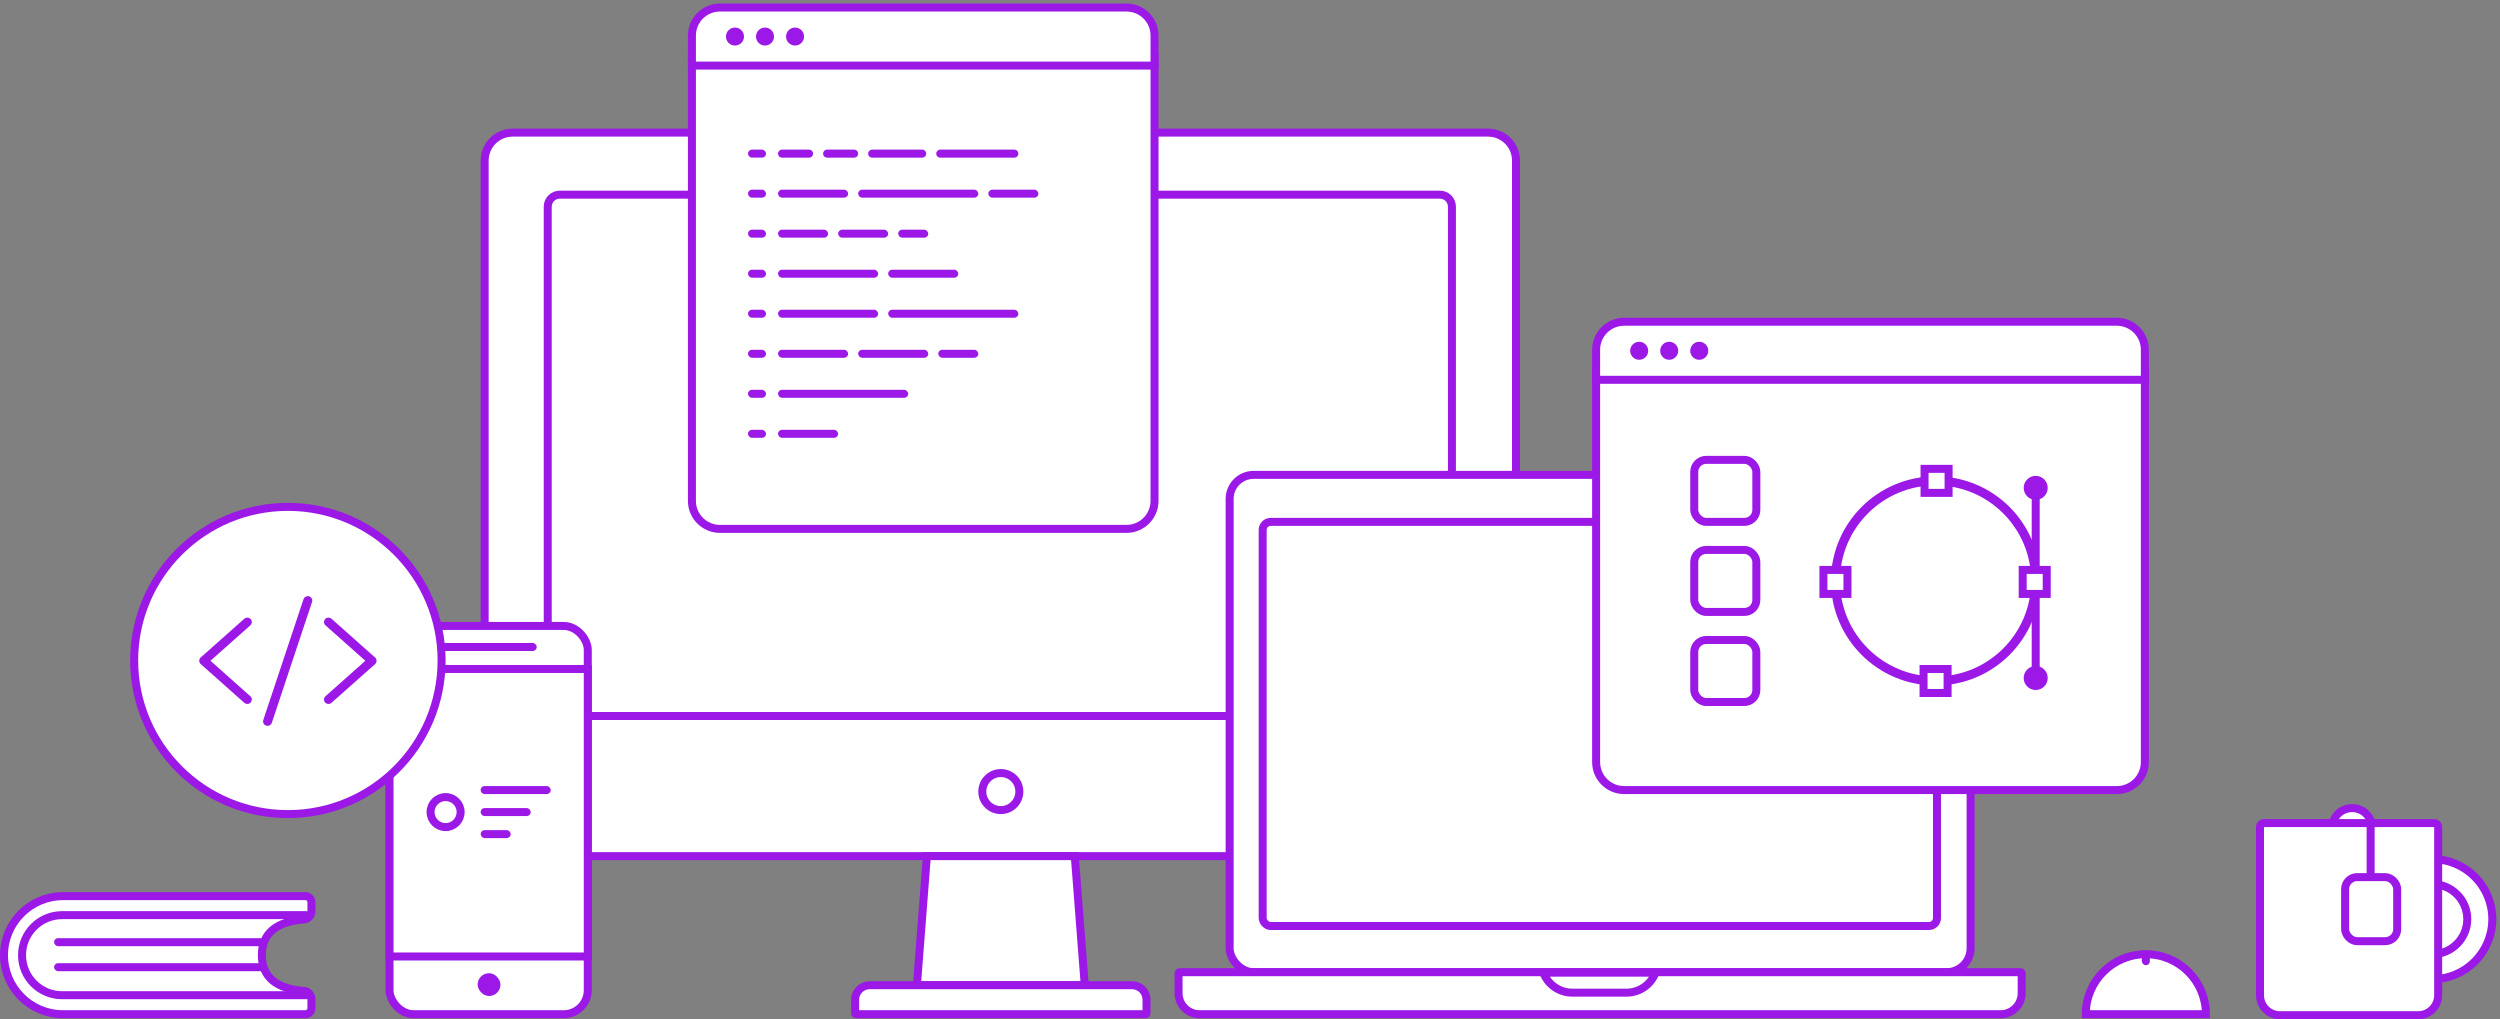 <?xml version="1.0" encoding="UTF-8"?>
<svg width="650px" height="265px" viewBox="0 0 650 265" version="1.1" xmlns="http://www.w3.org/2000/svg" xmlns:xlink="http://www.w3.org/1999/xlink">
    <rect x="0" y="0" width="650" height="265" fill="#808080" stroke="none"/>
    <!-- Generator: Sketch 59 (86127) - https://sketch.com -->
    <title>Group 32</title>
    <desc>Created with Sketch.</desc>
    <g id="Website" stroke="none" stroke-width="1" fill="none" fill-rule="evenodd">
        <g id="Group-32" transform="translate(0, 3)">
            <path d="M126.008,38.765 C126.008,34.738 129.264,31.482 133.298,31.482 L386.872,31.482 C390.899,31.482 394.162,34.74 394.162,38.765 L394.162,212.307 C394.162,216.334 390.906,219.591 386.872,219.591 L133.298,219.591 C129.271,219.591 126.008,216.332 126.008,212.307 L126.008,38.765 Z" id="Case" stroke="rgb(155, 24, 231)" stroke-width="2.081" fill="#FFFFFF"></path>
            <path d="M142.41,50.737 C142.41,49.012 143.813,47.613 145.536,47.613 L374.374,47.613 C376.103,47.613 377.5,49.004 377.5,50.737 L377.5,180.042 C377.5,181.766 376.097,183.166 374.374,183.166 L145.536,183.166 C143.807,183.166 142.41,181.774 142.41,180.042 L142.41,50.737 Z" id="Case" stroke="rgb(155, 24, 231)" stroke-width="2.081" fill="#FFFFFF"></path>
            <path d="M240.99,219.591 L279.441,219.591 L282.037,253.154 L238.394,253.154 L240.99,219.591 Z" id="Case" stroke="rgb(155, 24, 231)" stroke-width="2.081" fill="#FFFFFF"></path>
            <path d="M222.334,253.411 L222.334,256.927 C222.334,259.007 224.024,260.699 226.104,260.699 L294.326,260.699 C296.402,260.699 298.096,259.007 298.096,256.927 L298.096,253.411 C298.096,253.266 297.984,253.154 297.835,253.154 L222.596,253.154 C222.45,253.154 222.334,253.269 222.334,253.411 Z" id="Keyboard" stroke="rgb(155, 24, 231)" stroke-width="2.081" fill="#FFFFFF" transform="translate(260.215, 256.927) scale(1, -1) translate(-260.215, -256.927) "></path>
            <ellipse id="Oval-6" stroke="rgb(155, 24, 231)" stroke-width="2.081" cx="260.215" cy="202.809" rx="4.816" ry="4.813"></ellipse>
            <rect id="Case" stroke="rgb(155, 24, 231)" stroke-width="2.081" fill="#FFFFFF" x="101.275" y="159.75" width="51.547" height="100.949" rx="6.244"></rect>
            <path d="M101.275,170.937 L152.822,170.937 L152.822,245.687 L101.275,245.687 L101.275,170.937 Z" id="Case" stroke="rgb(155, 24, 231)" stroke-width="2.081" fill="#FFFFFF"></path>
            <rect id="Rectangle-11" fill="rgb(155, 24, 231)" x="114.812" y="164.173" width="24.733" height="2.081" rx="1.041"></rect>
            <rect id="Rectangle-11" fill="rgb(155, 24, 231)" x="124.185" y="250.032" width="5.936" height="5.932" rx="2.966"></rect>
            <ellipse id="Oval-6" stroke="rgb(155, 24, 231)" stroke-width="2.081" fill="#FFFFFF" cx="115.854" cy="208.143" rx="3.905" ry="3.903"></ellipse>
            <rect id="Rectangle-11" fill="rgb(155, 24, 231)" x="124.966" y="201.378" width="18.224" height="2.081" rx="1.041"></rect>
            <rect id="Rectangle-11" fill="rgb(155, 24, 231)" x="124.966" y="207.102" width="13.017" height="2.081" rx="1.041"></rect>
            <rect id="Rectangle-11" fill="rgb(155, 24, 231)" x="124.966" y="212.826" width="7.81" height="2.081" rx="1.041"></rect>
            <ellipse id="Oval-7" stroke="rgb(155, 24, 231)" stroke-width="2.081" fill="#FFFFFF" cx="74.849" cy="168.726" rx="39.964" ry="39.937"></ellipse>
            <rect id="Case" stroke="rgb(155, 24, 231)" stroke-width="2.081" fill="#FFFFFF" x="319.705" y="120.463" width="192.654" height="129.309" rx="6.244"></rect>
            <path d="M306.426,250.026 L306.426,255.235 C306.426,258.248 308.874,260.699 311.888,260.699 L520.176,260.699 C523.187,260.699 525.638,258.25 525.638,255.235 L525.638,250.026 C525.638,249.884 525.525,249.772 525.379,249.772 L306.685,249.772 C306.539,249.772 306.426,249.884 306.426,250.026 Z" id="Keyboard" stroke="rgb(155, 24, 231)" stroke-width="2.081" fill="#FFFFFF"></path>
            <path d="M430.429,249.889 L401.27,249.888 C402.434,252.961 405.402,255.092 408.808,255.092 L422.891,255.092 C426.297,255.092 429.265,252.962 430.429,249.889 Z" id="Notch" stroke="rgb(155, 24, 231)" stroke-width="2.081" fill="#FFFFFF"></path>
            <rect id="Screen" stroke="rgb(155, 24, 231)" stroke-width="2.081" fill="#FFFFFF" x="328.295" y="132.691" width="175.32" height="105.073" rx="2.081"></rect>
            <ellipse id="Oval-3" fill="#293347" cx="254.358" cy="49.954" rx="1.302" ry="1.301"></ellipse>
            <path d="M179.899,11.968 L300.178,11.968 L300.178,127.228 C300.178,131.249 296.909,134.512 292.886,134.512 L187.191,134.512 C183.166,134.512 179.899,131.248 179.899,127.228 L179.899,11.968 Z" id="Case" stroke="rgb(155, 24, 231)" stroke-width="2.081" fill="#FFFFFF"></path>
            <path d="M179.899,6.238 C179.899,2.22 183.169,-1.041 187.191,-1.041 L292.886,-1.041 C296.913,-1.041 300.178,2.216 300.178,6.238 L300.178,14.05 L179.899,14.05 L179.899,6.238 Z" id="Case" stroke="rgb(155, 24, 231)" stroke-width="2.081" fill="#FFFFFF"></path>
            <ellipse id="Oval-5" fill="rgb(155, 24, 231)" cx="191.094" cy="6.504" rx="2.343" ry="2.342"></ellipse>
            <ellipse id="Oval-5" fill="rgb(155, 24, 231)" cx="198.904" cy="6.504" rx="2.343" ry="2.342"></ellipse>
            <ellipse id="Oval-5" fill="rgb(155, 24, 231)" cx="206.714" cy="6.504" rx="2.343" ry="2.342"></ellipse>
            <rect id="Rectangle-11" fill="rgb(155, 24, 231)" x="194.478" y="87.94" width="4.686" height="2.081" rx="1.041"></rect>
            <rect id="Rectangle-11" fill="rgb(155, 24, 231)" x="194.478" y="35.905" width="4.686" height="2.081" rx="1.041"></rect>
            <path d="M203.329,35.905 L210.36,35.905 C210.935,35.905 211.401,36.371 211.401,36.945 C211.401,37.52 210.935,37.986 210.36,37.986 L203.329,37.986 C202.754,37.986 202.288,37.52 202.288,36.945 C202.288,36.371 202.754,35.905 203.329,35.905 Z" id="Rectangle-11" fill="rgb(155, 24, 231)"></path>
            <path d="M215.045,35.905 L222.075,35.905 C222.65,35.905 223.116,36.371 223.116,36.945 C223.116,37.52 222.65,37.986 222.075,37.986 L215.045,37.986 C214.47,37.986 214.004,37.52 214.004,36.945 C214.004,36.371 214.47,35.905 215.045,35.905 Z" id="Rectangle-11" fill="rgb(155, 24, 231)"></path>
            <path d="M226.76,35.905 L239.779,35.905 C240.354,35.905 240.82,36.371 240.82,36.945 C240.82,37.52 240.354,37.986 239.779,37.986 L226.76,37.986 C226.186,37.986 225.72,37.52 225.72,36.945 C225.72,36.371 226.186,35.905 226.76,35.905 Z" id="Rectangle-11" fill="rgb(155, 24, 231)"></path>
            <path d="M244.464,35.905 L263.731,35.905 C264.305,35.905 264.771,36.371 264.771,36.945 C264.771,37.52 264.305,37.986 263.731,37.986 L244.464,37.986 C243.889,37.986 243.423,37.52 243.423,36.945 C243.423,36.371 243.889,35.905 244.464,35.905 Z" id="Rectangle-11" fill="rgb(155, 24, 231)"></path>
            <rect id="Rectangle-11" fill="rgb(155, 24, 231)" x="194.478" y="46.312" width="4.686" height="2.081" rx="1.041"></rect>
            <rect id="Rectangle-11" fill="rgb(155, 24, 231)" x="194.478" y="56.719" width="4.686" height="2.081" rx="1.041"></rect>
            <rect id="Rectangle-11" fill="rgb(155, 24, 231)" x="194.478" y="67.126" width="4.686" height="2.081" rx="1.041"></rect>
            <rect id="Rectangle-11" fill="rgb(155, 24, 231)" x="194.478" y="77.533" width="4.686" height="2.081" rx="1.041"></rect>
            <rect id="Rectangle-11" fill="rgb(155, 24, 231)" x="194.478" y="98.348" width="4.686" height="2.081" rx="1.041"></rect>
            <rect id="Rectangle-11" fill="rgb(155, 24, 231)" x="194.478" y="108.755" width="4.686" height="2.081" rx="1.041"></rect>
            <rect id="Rectangle-11" fill="rgb(155, 24, 231)" x="202.288" y="46.312" width="18.224" height="2.081" rx="1.041"></rect>
            <rect id="Rectangle-11" fill="rgb(155, 24, 231)" x="223.116" y="46.312" width="31.241" height="2.081" rx="1.041"></rect>
            <rect id="Rectangle-11" fill="rgb(155, 24, 231)" x="256.961" y="46.312" width="13.017" height="2.081" rx="1.041"></rect>
            <rect id="Rectangle-11" fill="rgb(155, 24, 231)" x="202.288" y="56.719" width="13.017" height="2.081" rx="1.041"></rect>
            <rect id="Rectangle-11" fill="rgb(155, 24, 231)" x="217.909" y="56.719" width="13.017" height="2.081" rx="1.041"></rect>
            <rect id="Rectangle-11" fill="rgb(155, 24, 231)" x="233.53" y="56.719" width="7.81" height="2.081" rx="1.041"></rect>
            <rect id="Rectangle-11" fill="rgb(155, 24, 231)" x="202.288" y="67.126" width="26.035" height="2.081" rx="1.041"></rect>
            <rect id="Rectangle-11" fill="rgb(155, 24, 231)" x="230.926" y="67.126" width="18.224" height="2.081" rx="1.041"></rect>
            <rect id="Rectangle-11" fill="rgb(155, 24, 231)" x="202.288" y="77.533" width="26.035" height="2.081" rx="1.041"></rect>
            <rect id="Rectangle-11" fill="rgb(155, 24, 231)" x="230.926" y="77.533" width="33.845" height="2.081" rx="1.041"></rect>
            <rect id="Rectangle-11" fill="rgb(155, 24, 231)" x="202.288" y="87.94" width="18.224" height="2.081" rx="1.041"></rect>
            <rect id="Rectangle-11" fill="rgb(155, 24, 231)" x="223.116" y="87.94" width="18.224" height="2.081" rx="1.041"></rect>
            <rect id="Rectangle-11" fill="rgb(155, 24, 231)" x="243.944" y="87.94" width="10.414" height="2.081" rx="1.041"></rect>
            <rect id="Rectangle-11" fill="rgb(155, 24, 231)" x="202.288" y="98.348" width="33.845" height="2.081" rx="1.041"></rect>
            <rect id="Rectangle-11" fill="rgb(155, 24, 231)" x="202.288" y="108.755" width="15.621" height="2.081" rx="1.041"></rect>
            <path d="M414.991,93.664 L557.659,93.664 L557.659,195.143 C557.659,199.163 554.4,202.419 550.374,202.419 L422.277,202.419 C418.256,202.419 414.991,199.157 414.991,195.143 L414.991,93.664 Z" id="Case" stroke="rgb(155, 24, 231)" stroke-width="2.081" fill="#FFFFFF"></path>
            <path d="M414.991,87.934 C414.991,83.913 418.251,80.655 422.277,80.655 L550.374,80.655 C554.398,80.655 557.659,83.912 557.659,87.934 L557.659,95.746 L414.991,95.746 L414.991,87.934 Z" id="Case" stroke="rgb(155, 24, 231)" stroke-width="2.081" fill="#FFFFFF"></path>
            <ellipse id="Oval-5" fill="rgb(155, 24, 231)" cx="426.186" cy="88.201" rx="2.343" ry="2.342"></ellipse>
            <ellipse id="Oval-5" fill="rgb(155, 24, 231)" cx="433.996" cy="88.201" rx="2.343" ry="2.342"></ellipse>
            <ellipse id="Oval-5" fill="rgb(155, 24, 231)" cx="441.806" cy="88.201" rx="2.343" ry="2.342"></ellipse>
            <ellipse id="Oval-6" stroke="rgb(155, 24, 231)" stroke-width="2.342" fill="#FFFFFF" cx="503.248" cy="148.042" rx="26.035" ry="26.018"></ellipse>
            <path d="M500.383,118.902 L500.383,125.146 L506.633,125.146 L506.633,118.902 L500.383,118.902 Z" id="Rectangle-12" stroke="rgb(155, 24, 231)" stroke-width="2.081" fill="#FFFFFF"></path>
            <path d="M500.123,170.937 L500.123,177.182 L506.373,177.182 L506.373,170.937 L500.123,170.937 Z" id="Rectangle-12" stroke="rgb(155, 24, 231)" stroke-width="2.081" fill="#FFFFFF"></path>
            <path d="M474.089,145.18 L474.089,151.424 L480.338,151.424 L480.338,145.18 L474.089,145.18 Z" id="Rectangle-12" stroke="rgb(155, 24, 231)" stroke-width="2.081" fill="#FFFFFF"></path>
            <path d="M525.897,145.18 L525.897,151.424 L532.147,151.424 L532.147,145.18 L525.897,145.18 Z" id="Rectangle-12" stroke="rgb(155, 24, 231)" stroke-width="2.081" fill="#FFFFFF"></path>
            <line x1="529.282" y1="124.626" x2="529.282" y2="144.139" id="Line" stroke="rgb(155, 24, 231)" stroke-width="2.081" stroke-linecap="square"></line>
            <line x1="529.282" y1="151.944" x2="529.282" y2="171.458" id="Line" stroke="rgb(155, 24, 231)" stroke-width="2.081" stroke-linecap="square"></line>
            <ellipse id="Oval-5" fill="rgb(155, 24, 231)" cx="529.282" cy="123.845" rx="3.124" ry="3.122"></ellipse>
            <ellipse id="Oval-5" fill="rgb(155, 24, 231)" cx="529.282" cy="173.279" rx="3.124" ry="3.122"></ellipse>
            <g id="Group-60" transform="translate(439.463, 115.519)" fill="#FFFFFF" stroke="rgb(155, 24, 231)" stroke-width="2.081">
                <rect id="Rectangle-15" x="1.041" y="1.041" width="16.143" height="16.131" rx="3.122"></rect>
                <rect id="Rectangle-15" x="1.041" y="24.457" width="16.143" height="16.131" rx="3.122"></rect>
                <rect id="Rectangle-15" x="1.041" y="47.873" width="16.143" height="16.131" rx="3.122"></rect>
            </g>
            <ellipse id="Oval-8" stroke="rgb(155, 24, 231)" stroke-width="2.081" fill="#FFFFFF" cx="632.379" cy="235.982" rx="15.621" ry="15.611"></ellipse>
            <ellipse id="Oval-8" stroke="rgb(155, 24, 231)" stroke-width="2.081" fill="#FFFFFF" cx="632.379" cy="235.982" rx="9.112" ry="9.106"></ellipse>
            <ellipse id="Oval-8" stroke="rgb(155, 24, 231)" stroke-width="2.081" fill="#FFFFFF" cx="611.552" cy="212.306" rx="5.207" ry="5.204"></ellipse>
            <path d="M588.64,211.005 C588.065,211.005 587.599,211.471 587.599,212.046 L587.599,255.756 C587.599,258.63 589.929,260.959 592.803,260.959 L628.72,260.959 C631.594,260.959 633.924,258.63 633.924,255.756 L633.924,212.046 C633.924,211.471 633.458,211.005 632.883,211.005 L588.64,211.005 Z" id="Rectangle-16" stroke="rgb(155, 24, 231)" stroke-width="2.081" fill="#FFFFFF"></path>
            <rect id="Rectangle-16" stroke="rgb(155, 24, 231)" stroke-width="2.081" fill="#FFFFFF" x="609.729" y="225.055" width="13.539" height="16.651" rx="3.122"></rect>
            <line x1="616.368" y1="211.395" x2="616.368" y2="223.233" id="Line-2" stroke="rgb(155, 24, 231)" stroke-width="2.081" stroke-linecap="square"></line>
            <path d="M557.92,260.699 C566.548,260.699 573.541,260.699 573.541,260.699 C573.541,252.078 566.548,245.088 557.92,245.088 C549.293,245.088 542.3,252.078 542.3,260.699 C542.3,260.699 549.293,260.699 557.92,260.699 Z" id="Oval-8" stroke="rgb(155, 24, 231)" stroke-width="2.081" fill="#FFFFFF"></path>
            <rect id="Rectangle-11" fill="rgb(155, 24, 231)" x="556.879" y="244.568" width="2.083" height="3.382" rx="1.041"></rect>
            <path d="M16.391,229.998 C7.913,229.998 1.041,236.871 1.041,245.349 C1.041,253.827 7.913,260.699 16.391,260.699 L79.407,260.699 C80.269,260.699 80.968,260 80.968,259.138 L80.968,256.722 C80.968,255.63 80.124,254.723 79.034,254.646 C71.88,254.138 68.081,250.995 68.081,245.349 C68.081,239.702 71.88,236.559 79.034,236.051 C80.124,235.974 80.968,235.067 80.968,233.975 L80.968,231.559 C80.968,230.697 80.269,229.998 79.407,229.998 L16.391,229.998 Z" id="Rectangle-17" stroke="rgb(155, 24, 231)" stroke-width="2.081" fill="#FFFFFF"></path>
            <path d="M80.186,255.3 C80.186,255.552 79.982,255.756 79.73,255.756 L79.73,255.756 L72.353,255.756 L16.141,255.756 C10.39,255.756 5.728,251.096 5.728,245.349 C5.728,239.601 10.39,234.941 16.141,234.941 L72.353,234.941 L79.73,234.941 L79.73,234.941 C79.982,234.941 80.186,235.146 80.186,235.397" id="Rectangle-19" stroke="rgb(155, 24, 231)" stroke-width="2.081"></path>
            <rect id="Rectangle-18" fill="rgb(155, 24, 231)" x="14.059" y="240.926" width="54.673" height="2.081" rx="1.041"></rect>
            <rect id="Rectangle-18" fill="rgb(155, 24, 231)" x="14.059" y="247.43" width="54.673" height="2.081" rx="1.041"></rect>
            <path d="M65.127,178.055 C63.849,176.92 62.571,175.785 61.294,174.65 C59.257,172.843 57.227,171.03 55.191,169.223 C54.724,168.812 54.258,168.395 53.797,167.983 C53.797,168.528 53.797,169.078 53.797,169.622 C55.074,168.487 56.352,167.352 57.63,166.217 C59.666,164.41 61.696,162.597 63.732,160.79 C64.199,160.379 64.666,159.962 65.127,159.551 C65.582,159.145 65.576,158.317 65.127,157.912 C64.642,157.466 63.966,157.477 63.475,157.912 C62.198,159.047 60.92,160.182 59.642,161.317 C57.606,163.124 55.576,164.937 53.54,166.744 C53.073,167.155 52.607,167.572 52.146,167.983 C51.696,168.383 51.696,169.223 52.146,169.622 C53.423,170.758 54.701,171.893 55.979,173.028 C58.015,174.835 60.045,176.648 62.081,178.455 C62.548,178.866 63.015,179.283 63.475,179.694 C63.931,180.1 64.683,180.175 65.127,179.694 C65.535,179.254 65.611,178.489 65.127,178.055 L65.127,178.055 Z" id="Shape" fill="rgb(155, 24, 231)" fill-rule="nonzero"></path>
            <path d="M84.583,159.554 C85.86,160.689 87.138,161.824 88.416,162.959 C90.452,164.766 92.482,166.579 94.518,168.386 C94.985,168.797 95.452,169.214 95.912,169.625 C95.912,169.081 95.912,168.531 95.912,167.986 C94.635,169.121 93.357,170.256 92.079,171.392 C90.043,173.199 88.013,175.011 85.977,176.818 C85.51,177.23 85.043,177.647 84.583,178.058 C84.128,178.463 84.133,179.291 84.583,179.697 C85.067,180.143 85.744,180.131 86.234,179.697 C87.511,178.562 88.789,177.427 90.067,176.291 C92.103,174.484 94.133,172.672 96.169,170.865 C96.636,170.453 97.103,170.036 97.563,169.625 C98.013,169.226 98.013,168.386 97.563,167.986 C96.286,166.851 95.008,165.716 93.73,164.581 C91.694,162.774 89.664,160.961 87.628,159.154 C87.161,158.743 86.695,158.326 86.234,157.914 C85.779,157.509 85.026,157.434 84.583,157.914 C84.174,158.355 84.098,159.119 84.583,159.554 L84.583,159.554 Z" id="Shape" fill="rgb(155, 24, 231)" fill-rule="nonzero"></path>
            <path d="M70.694,184.876 C71.044,183.833 71.388,182.791 71.738,181.742 C72.572,179.235 73.407,176.733 74.241,174.225 C75.244,171.202 76.248,168.184 77.257,165.161 C78.126,162.549 78.996,159.937 79.865,157.325 C80.279,156.056 80.746,154.794 81.131,153.508 C81.137,153.491 81.143,153.473 81.148,153.456 C81.341,152.883 80.927,152.164 80.332,152.031 C79.69,151.886 79.101,152.222 78.896,152.842 C78.546,153.885 78.202,154.927 77.852,155.975 C77.018,158.483 76.184,160.985 75.349,163.493 C74.346,166.516 73.342,169.534 72.333,172.557 C71.464,175.169 70.595,177.781 69.725,180.393 C69.311,181.656 68.844,182.918 68.459,184.204 C68.453,184.221 68.448,184.239 68.442,184.256 C68.249,184.829 68.663,185.548 69.259,185.681 C69.9,185.826 70.49,185.49 70.694,184.876 L70.694,184.876 Z" id="Shape" fill="rgb(155, 24, 231)" fill-rule="nonzero"></path>
        </g>
    </g>
</svg>